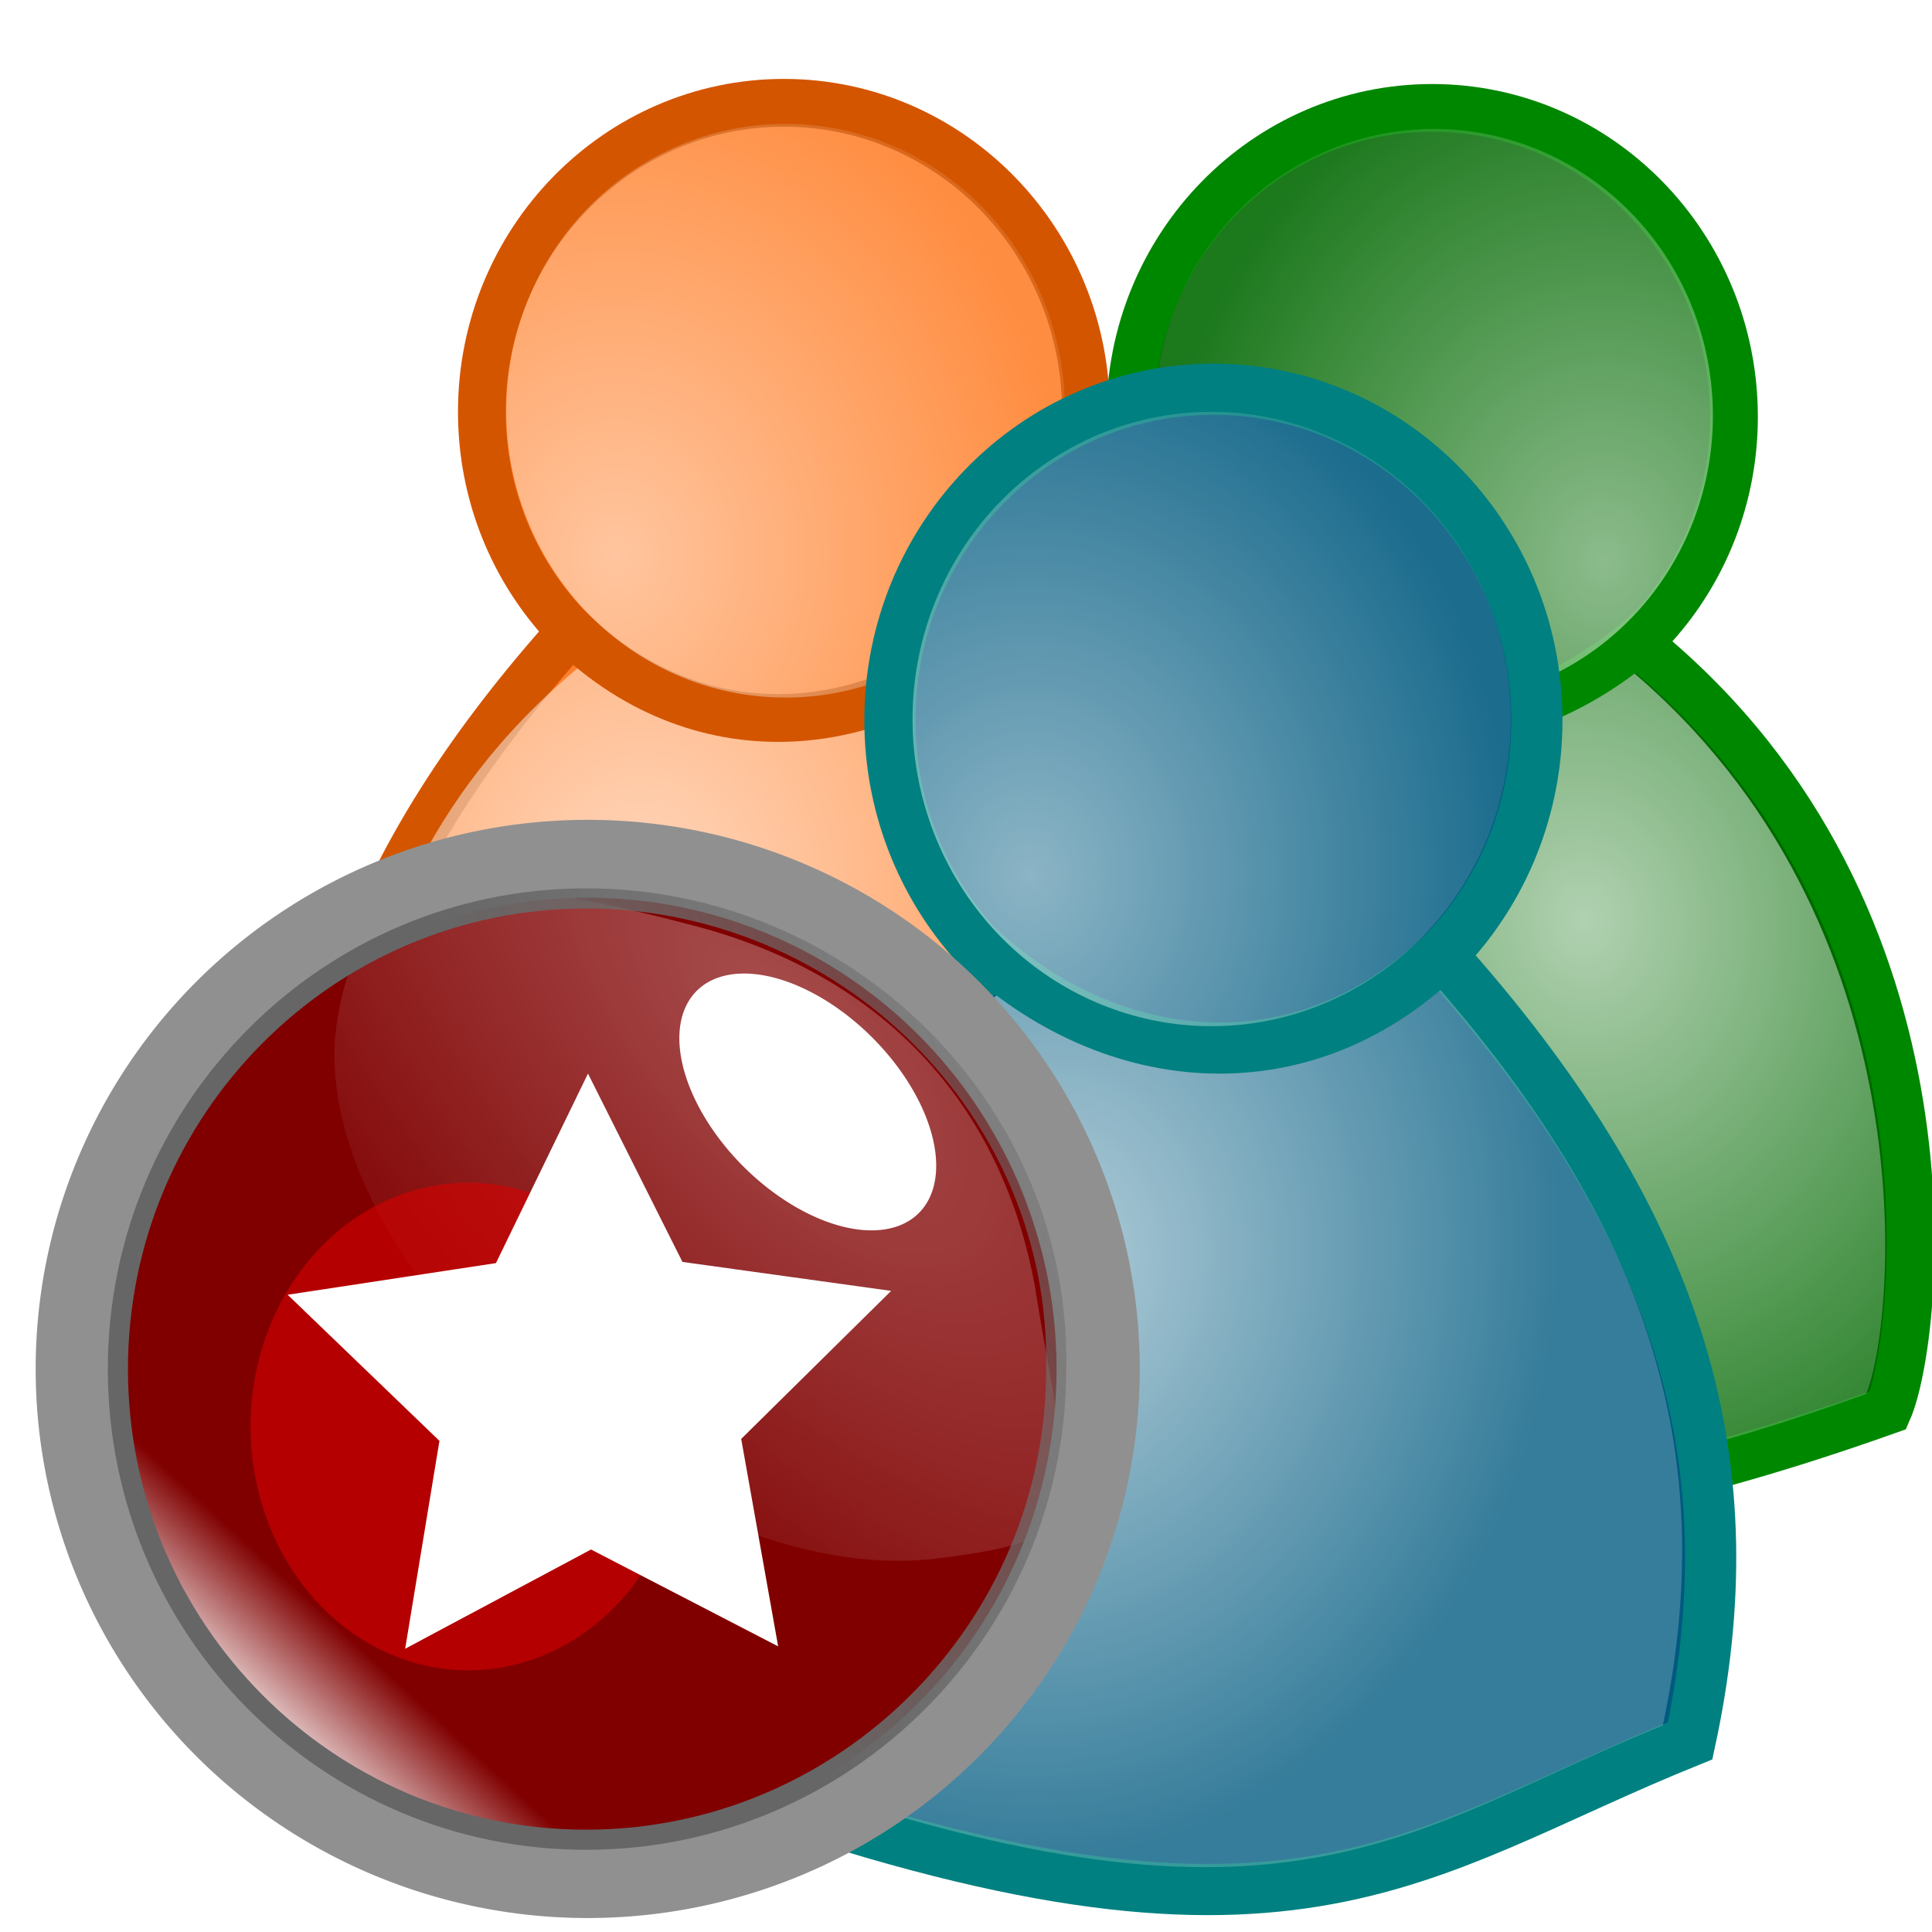 <?xml version="1.0" encoding="UTF-8" standalone="no"?>
<!-- Created with Inkscape (http://www.inkscape.org/) -->
<svg
   xmlns:dc="http://purl.org/dc/elements/1.1/"
   xmlns:cc="http://creativecommons.org/ns#"
   xmlns:rdf="http://www.w3.org/1999/02/22-rdf-syntax-ns#"
   xmlns:svg="http://www.w3.org/2000/svg"
   xmlns="http://www.w3.org/2000/svg"
   xmlns:xlink="http://www.w3.org/1999/xlink"
   xmlns:sodipodi="http://sodipodi.sourceforge.net/DTD/sodipodi-0.dtd"
   xmlns:inkscape="http://www.inkscape.org/namespaces/inkscape"
   width="48"
   height="48"
   id="svg3352"
   sodipodi:version="0.32"
   inkscape:version="0.46"
   version="1.0"
   sodipodi:docname="manageuser.svg"
   inkscape:output_extension="org.inkscape.output.svg.inkscape"
   inkscape:export-filename="/home/rameses/Desktop/systemAd.png"
   inkscape:export-xdpi="90"
   inkscape:export-ydpi="90">
  <defs
     id="defs3354">
    <linearGradient
       inkscape:collect="always"
       id="linearGradient4774">
      <stop
         style="stop-color:#666666;stop-opacity:1"
         offset="0"
         id="stop4776" />
      <stop
         style="stop-color:#808080;stop-opacity:0;"
         offset="1"
         id="stop4778" />
    </linearGradient>
    <linearGradient
       id="linearGradient5045">
      <stop
         id="stop5047"
         offset="0"
         style="stop-color:#ffffff;stop-opacity:1;" />
      <stop
         id="stop5049"
         offset="1"
         style="stop-color:#ffffff;stop-opacity:0.202;" />
    </linearGradient>
    <linearGradient
       id="linearGradient5029">
      <stop
         style="stop-color:#ffffff;stop-opacity:0.693;"
         offset="0"
         id="stop5031" />
      <stop
         style="stop-color:#ffffff;stop-opacity:0.211;"
         offset="1"
         id="stop5033" />
    </linearGradient>
    <linearGradient
       inkscape:collect="always"
       id="linearGradient4242">
      <stop
         style="stop-color:#ffffff;stop-opacity:1;"
         offset="0"
         id="stop4244" />
      <stop
         style="stop-color:#ffffff;stop-opacity:0;"
         offset="1"
         id="stop4246" />
    </linearGradient>
    <linearGradient
       inkscape:collect="always"
       id="linearGradient4218">
      <stop
         style="stop-color:#ffffff;stop-opacity:1;"
         offset="0"
         id="stop4220" />
      <stop
         style="stop-color:#ffffff;stop-opacity:0;"
         offset="1"
         id="stop4222" />
    </linearGradient>
    <inkscape:perspective
       sodipodi:type="inkscape:persp3d"
       inkscape:vp_x="0 : 526.18109 : 1"
       inkscape:vp_y="0 : 1000 : 0"
       inkscape:vp_z="744.09448 : 526.18109 : 1"
       inkscape:persp3d-origin="372.04724 : 350.78739 : 1"
       id="perspective3360" />
    <inkscape:perspective
       id="perspective3406"
       inkscape:persp3d-origin="372.04724 : 350.78739 : 1"
       inkscape:vp_z="744.09448 : 526.18109 : 1"
       inkscape:vp_y="0 : 1000 : 0"
       inkscape:vp_x="0 : 526.18109 : 1"
       sodipodi:type="inkscape:persp3d" />
    <inkscape:perspective
       id="perspective4190"
       inkscape:persp3d-origin="372.04724 : 350.78739 : 1"
       inkscape:vp_z="744.09448 : 526.18109 : 1"
       inkscape:vp_y="0 : 1000 : 0"
       inkscape:vp_x="0 : 526.18109 : 1"
       sodipodi:type="inkscape:persp3d" />
    <linearGradient
       inkscape:collect="always"
       xlink:href="#linearGradient4218"
       id="linearGradient4224"
       x1="3.392"
       y1="12.324"
       x2="23.851"
       y2="12.324"
       gradientUnits="userSpaceOnUse" />
    <linearGradient
       inkscape:collect="always"
       xlink:href="#linearGradient4218"
       id="linearGradient4227"
       gradientUnits="userSpaceOnUse"
       x1="-11.677"
       y1="12.552"
       x2="23.851"
       y2="12.324" />
    <linearGradient
       inkscape:collect="always"
       xlink:href="#linearGradient4242"
       id="linearGradient4248"
       x1="-9.405"
       y1="-39.583"
       x2="12.925"
       y2="-48.664"
       gradientUnits="userSpaceOnUse" />
    <linearGradient
       inkscape:collect="always"
       xlink:href="#linearGradient4242"
       id="linearGradient4254"
       gradientUnits="userSpaceOnUse"
       x1="-9.405"
       y1="-39.583"
       x2="12.925"
       y2="-48.664" />
    <linearGradient
       inkscape:collect="always"
       xlink:href="#linearGradient4242"
       id="linearGradient4262"
       gradientUnits="userSpaceOnUse"
       x1="-9.405"
       y1="-39.583"
       x2="12.925"
       y2="-48.664" />
    <inkscape:perspective
       id="perspective2391"
       inkscape:persp3d-origin="16 : 10.666667 : 1"
       inkscape:vp_z="32 : 16 : 1"
       inkscape:vp_y="0 : 1000 : 0"
       inkscape:vp_x="0 : 16 : 1"
       sodipodi:type="inkscape:persp3d" />
    <linearGradient
       id="linearGradient3176">
      <stop
         id="stop3178"
         offset="0"
         style="stop-color:#06dfec;stop-opacity:1;" />
      <stop
         id="stop3180"
         offset="1"
         style="stop-color:#342eec;stop-opacity:0.534;" />
    </linearGradient>
    <linearGradient
       id="linearGradient3270">
      <stop
         id="stop3272"
         offset="0"
         style="stop-color:#98c0ec;stop-opacity:1;" />
      <stop
         id="stop3274"
         offset="1"
         style="stop-color:#8d9bc6;stop-opacity:0.853;" />
    </linearGradient>
    <linearGradient
       id="linearGradient3278">
      <stop
         id="stop3280"
         offset="0"
         style="stop-color:#5facf0;stop-opacity:1;" />
      <stop
         id="stop3282"
         offset="1"
         style="stop-color:#7f88ff;stop-opacity:0;" />
    </linearGradient>
    <linearGradient
       id="linearGradient3288">
      <stop
         style="stop-color:#5facf0;stop-opacity:1;"
         offset="0"
         id="stop3290" />
      <stop
         style="stop-color:#7f88ff;stop-opacity:0;"
         offset="1"
         id="stop3292" />
    </linearGradient>
    <linearGradient
       id="linearGradient3294">
      <stop
         id="stop3296"
         offset="0"
         style="stop-color:#0075dc;stop-opacity:1;" />
      <stop
         id="stop3298"
         offset="1"
         style="stop-color:#36c0c0;stop-opacity:0.016;" />
    </linearGradient>
    <linearGradient
       y2="-48.664"
       x2="12.925"
       y1="-39.583"
       x1="-9.405"
       gradientUnits="userSpaceOnUse"
       id="linearGradient3844"
       xlink:href="#linearGradient4242"
       inkscape:collect="always" />
    <linearGradient
       y2="-48.664"
       x2="12.925"
       y1="-39.583"
       x1="-9.405"
       gradientUnits="userSpaceOnUse"
       id="linearGradient3842"
       xlink:href="#linearGradient4242"
       inkscape:collect="always" />
    <linearGradient
       gradientUnits="userSpaceOnUse"
       y2="-48.664"
       x2="12.925"
       y1="-39.583"
       x1="-9.405"
       id="linearGradient3840"
       xlink:href="#linearGradient4242"
       inkscape:collect="always" />
    <linearGradient
       y2="12.324"
       x2="23.851"
       y1="12.552"
       x1="-11.677"
       gradientUnits="userSpaceOnUse"
       id="linearGradient3838"
       xlink:href="#linearGradient4218"
       inkscape:collect="always" />
    <linearGradient
       gradientUnits="userSpaceOnUse"
       y2="12.324"
       x2="23.851"
       y1="12.324"
       x1="3.392"
       id="linearGradient3836"
       xlink:href="#linearGradient4218"
       inkscape:collect="always" />
    <inkscape:perspective
       sodipodi:type="inkscape:persp3d"
       inkscape:vp_x="0 : 526.18109 : 1"
       inkscape:vp_y="0 : 1000 : 0"
       inkscape:vp_z="744.09448 : 526.18109 : 1"
       inkscape:persp3d-origin="372.04724 : 350.78739 : 1"
       id="perspective3834" />
    <inkscape:perspective
       sodipodi:type="inkscape:persp3d"
       inkscape:vp_x="0 : 526.18109 : 1"
       inkscape:vp_y="0 : 1000 : 0"
       inkscape:vp_z="744.09448 : 526.18109 : 1"
       inkscape:persp3d-origin="372.04724 : 350.78739 : 1"
       id="perspective3832" />
    <inkscape:perspective
       id="perspective3830"
       inkscape:persp3d-origin="372.04724 : 350.78739 : 1"
       inkscape:vp_z="744.09448 : 526.18109 : 1"
       inkscape:vp_y="0 : 1000 : 0"
       inkscape:vp_x="0 : 526.18109 : 1"
       sodipodi:type="inkscape:persp3d" />
    <linearGradient
       gradientUnits="userSpaceOnUse"
       y2="24.218"
       x2="26.805"
       y1="5.872"
       x1="12.896"
       id="linearGradient4527"
       xlink:href="#linearGradient4521"
       inkscape:collect="always" />
    <inkscape:perspective
       id="perspective3910"
       inkscape:persp3d-origin="16 : 10.666667 : 1"
       inkscape:vp_z="32 : 16 : 1"
       inkscape:vp_y="0 : 1000 : 0"
       inkscape:vp_x="0 : 16 : 1"
       sodipodi:type="inkscape:persp3d" />
    <linearGradient
       id="linearGradient4521">
      <stop
         id="stop4523"
         offset="0"
         style="stop-color:#f26100;stop-opacity:1;" />
      <stop
         id="stop4525"
         offset="1"
         style="stop-color:#ffffff;stop-opacity:1;" />
    </linearGradient>
    <linearGradient
       id="linearGradient3168">
      <stop
         id="stop3170"
         offset="0"
         style="stop-color:#ff9955;stop-opacity:1;" />
      <stop
         id="stop3172"
         offset="1"
         style="stop-color:#ff9955;stop-opacity:0;" />
    </linearGradient>
    <inkscape:perspective
       id="perspective4556"
       inkscape:persp3d-origin="372.04724 : 350.78739 : 1"
       inkscape:vp_z="744.09448 : 526.18109 : 1"
       inkscape:vp_y="0 : 1000 : 0"
       inkscape:vp_x="0 : 526.18109 : 1"
       sodipodi:type="inkscape:persp3d" />
    <inkscape:perspective
       id="perspective4763"
       inkscape:persp3d-origin="16 : 10.666667 : 1"
       inkscape:vp_z="32 : 16 : 1"
       inkscape:vp_y="0 : 1000 : 0"
       inkscape:vp_x="0 : 16 : 1"
       sodipodi:type="inkscape:persp3d" />
    <linearGradient
       id="linearGradient4757">
      <stop
         id="stop4759"
         offset="0"
         style="stop-color:#06dfec;stop-opacity:1;" />
      <stop
         id="stop4761"
         offset="1"
         style="stop-color:#342eec;stop-opacity:0.534;" />
    </linearGradient>
    <linearGradient
       id="linearGradient4751">
      <stop
         id="stop4753"
         offset="0"
         style="stop-color:#98c0ec;stop-opacity:1;" />
      <stop
         id="stop4755"
         offset="1"
         style="stop-color:#8d9bc6;stop-opacity:0.853;" />
    </linearGradient>
    <linearGradient
       id="linearGradient4745">
      <stop
         id="stop4747"
         offset="0"
         style="stop-color:#5facf0;stop-opacity:1;" />
      <stop
         id="stop4749"
         offset="1"
         style="stop-color:#7f88ff;stop-opacity:0;" />
    </linearGradient>
    <linearGradient
       id="linearGradient4739">
      <stop
         style="stop-color:#5facf0;stop-opacity:1;"
         offset="0"
         id="stop4741" />
      <stop
         style="stop-color:#7f88ff;stop-opacity:0;"
         offset="1"
         id="stop4743" />
    </linearGradient>
    <linearGradient
       id="linearGradient4733">
      <stop
         id="stop4735"
         offset="0"
         style="stop-color:#0075dc;stop-opacity:1;" />
      <stop
         id="stop4737"
         offset="1"
         style="stop-color:#36c0c0;stop-opacity:0.016;" />
    </linearGradient>
    <inkscape:perspective
       id="perspective4836"
       inkscape:persp3d-origin="372.04724 : 350.78739 : 1"
       inkscape:vp_z="744.09448 : 526.18109 : 1"
       inkscape:vp_y="0 : 1000 : 0"
       inkscape:vp_x="0 : 526.18109 : 1"
       sodipodi:type="inkscape:persp3d" />
    <radialGradient
       gradientUnits="userSpaceOnUse"
       gradientTransform="matrix(1.456,-2.356,1.934,2.453,-31.844,22.886)"
       r="4.599"
       fy="10.511"
       fx="16.62"
       cy="10.511"
       cx="16.62"
       id="radialGradient3207"
       xlink:href="#linearGradient3176"
       inkscape:collect="always" />
    <linearGradient
       gradientTransform="matrix(0.941,0,0,0.953,0.748,0.7)"
       gradientUnits="userSpaceOnUse"
       y2="21.25"
       x2="25.871"
       y1="21.25"
       x1="6.129"
       id="linearGradient3193"
       xlink:href="#linearGradient3176"
       inkscape:collect="always" />
    <inkscape:perspective
       id="perspective4998"
       inkscape:persp3d-origin="16 : 10.666667 : 1"
       inkscape:vp_z="32 : 16 : 1"
       inkscape:vp_y="0 : 1000 : 0"
       inkscape:vp_x="0 : 16 : 1"
       sodipodi:type="inkscape:persp3d" />
    <linearGradient
       id="linearGradient4992">
      <stop
         id="stop4994"
         offset="0"
         style="stop-color:#06dfec;stop-opacity:1;" />
      <stop
         id="stop4996"
         offset="1"
         style="stop-color:#342eec;stop-opacity:0.534;" />
    </linearGradient>
    <linearGradient
       id="linearGradient4986">
      <stop
         id="stop4988"
         offset="0"
         style="stop-color:#98c0ec;stop-opacity:1;" />
      <stop
         id="stop4990"
         offset="1"
         style="stop-color:#8d9bc6;stop-opacity:0.853;" />
    </linearGradient>
    <linearGradient
       id="linearGradient4980">
      <stop
         id="stop4982"
         offset="0"
         style="stop-color:#5facf0;stop-opacity:1;" />
      <stop
         id="stop4984"
         offset="1"
         style="stop-color:#7f88ff;stop-opacity:0;" />
    </linearGradient>
    <linearGradient
       id="linearGradient4974">
      <stop
         style="stop-color:#5facf0;stop-opacity:1;"
         offset="0"
         id="stop4976" />
      <stop
         style="stop-color:#7f88ff;stop-opacity:0;"
         offset="1"
         id="stop4978" />
    </linearGradient>
    <linearGradient
       id="linearGradient4968">
      <stop
         id="stop4970"
         offset="0"
         style="stop-color:#0075dc;stop-opacity:1;" />
      <stop
         id="stop4972"
         offset="1"
         style="stop-color:#36c0c0;stop-opacity:0.016;" />
    </linearGradient>
    <radialGradient
       inkscape:collect="always"
       xlink:href="#linearGradient5029"
       id="radialGradient5027"
       cx="19.267"
       cy="13.723"
       fx="19.267"
       fy="13.723"
       r="9.292"
       gradientTransform="matrix(1.063,0.122,-0.144,1.257,16.792,11.994)"
       gradientUnits="userSpaceOnUse" />
    <radialGradient
       inkscape:collect="always"
       xlink:href="#linearGradient5045"
       id="radialGradient5041"
       cx="11.964"
       cy="12.08"
       fx="11.964"
       fy="12.08"
       r="4.599"
       gradientTransform="matrix(1.609,4.0111693e-2,-3.3421093e-2,2.675,-7.312,-19.203)"
       gradientUnits="userSpaceOnUse" />
    <radialGradient
       inkscape:collect="always"
       xlink:href="#linearGradient5029"
       id="radialGradient5057"
       gradientUnits="userSpaceOnUse"
       gradientTransform="matrix(1.063,0.122,-0.144,1.257,16.792,11.994)"
       cx="19.267"
       cy="13.723"
       fx="19.267"
       fy="13.723"
       r="9.292" />
    <radialGradient
       inkscape:collect="always"
       xlink:href="#linearGradient5045"
       id="radialGradient5059"
       gradientUnits="userSpaceOnUse"
       gradientTransform="matrix(1.609,4.0111693e-2,-3.3421093e-2,2.675,-7.312,-19.203)"
       cx="11.964"
       cy="12.08"
       fx="11.964"
       fy="12.08"
       r="4.599" />
    <radialGradient
       inkscape:collect="always"
       xlink:href="#linearGradient5029"
       id="radialGradient5071"
       gradientUnits="userSpaceOnUse"
       gradientTransform="matrix(1.063,0.122,-0.144,1.257,16.792,11.994)"
       cx="19.267"
       cy="13.723"
       fx="19.267"
       fy="13.723"
       r="9.292" />
    <radialGradient
       inkscape:collect="always"
       xlink:href="#linearGradient5045"
       id="radialGradient5073"
       gradientUnits="userSpaceOnUse"
       gradientTransform="matrix(1.609,4.0111693e-2,-3.3421093e-2,2.675,-7.312,-19.203)"
       cx="11.964"
       cy="12.08"
       fx="11.964"
       fy="12.08"
       r="4.599" />
    <radialGradient
       inkscape:collect="always"
       xlink:href="#linearGradient5029"
       id="radialGradient5078"
       gradientUnits="userSpaceOnUse"
       gradientTransform="matrix(1.271,0.145,-0.172,1.503,22.726,8.138)"
       cx="19.267"
       cy="13.723"
       fx="19.267"
       fy="13.723"
       r="9.292" />
    <radialGradient
       inkscape:collect="always"
       xlink:href="#linearGradient5045"
       id="radialGradient5081"
       gradientUnits="userSpaceOnUse"
       gradientTransform="matrix(1.609,4.0111693e-2,-3.3421093e-2,2.675,-7.312,-19.203)"
       cx="11.964"
       cy="12.08"
       fx="11.964"
       fy="12.08"
       r="4.599" />
    <radialGradient
       inkscape:collect="always"
       xlink:href="#linearGradient5029"
       id="radialGradient5111"
       gradientUnits="userSpaceOnUse"
       gradientTransform="matrix(1.271,0.145,-0.172,1.503,22.726,8.138)"
       cx="19.267"
       cy="13.723"
       fx="19.267"
       fy="13.723"
       r="9.292" />
    <radialGradient
       inkscape:collect="always"
       xlink:href="#linearGradient5045"
       id="radialGradient5113"
       gradientUnits="userSpaceOnUse"
       gradientTransform="matrix(1.609,4.0111693e-2,-3.3421093e-2,2.675,-7.312,-19.203)"
       cx="11.964"
       cy="12.08"
       fx="11.964"
       fy="12.08"
       r="4.599" />
    <radialGradient
       inkscape:collect="always"
       xlink:href="#linearGradient5029"
       id="radialGradient5120"
       gradientUnits="userSpaceOnUse"
       gradientTransform="matrix(1.271,0.145,-0.172,1.503,22.726,8.138)"
       cx="19.267"
       cy="13.723"
       fx="19.267"
       fy="13.723"
       r="9.292" />
    <radialGradient
       inkscape:collect="always"
       xlink:href="#linearGradient5045"
       id="radialGradient5122"
       gradientUnits="userSpaceOnUse"
       gradientTransform="matrix(1.609,4.0111693e-2,-3.3421093e-2,2.675,-7.312,-19.203)"
       cx="11.964"
       cy="12.08"
       fx="11.964"
       fy="12.08"
       r="4.599" />
    <radialGradient
       inkscape:collect="always"
       xlink:href="#linearGradient5029"
       id="radialGradient5127"
       gradientUnits="userSpaceOnUse"
       gradientTransform="matrix(1.461,0.167,-0.198,1.727,33.029,-8.48)"
       cx="19.267"
       cy="13.723"
       fx="19.267"
       fy="13.723"
       r="9.292" />
    <radialGradient
       inkscape:collect="always"
       xlink:href="#linearGradient5045"
       id="radialGradient5129"
       gradientUnits="userSpaceOnUse"
       gradientTransform="matrix(1.609,4.0111693e-2,-3.3421093e-2,2.675,-7.312,-19.203)"
       cx="11.964"
       cy="12.08"
       fx="11.964"
       fy="12.08"
       r="4.599" />
    <linearGradient
       inkscape:collect="always"
       xlink:href="#linearGradient4242"
       id="linearGradient4421"
       gradientUnits="userSpaceOnUse"
       gradientTransform="matrix(-0.352,1.069,-1.058,-0.355,-34.61,10.829)"
       x1="-10.344"
       y1="-40.545"
       x2="10.316"
       y2="-47.415" />
    <radialGradient
       inkscape:collect="always"
       xlink:href="#linearGradient5029"
       id="radialGradient4448"
       gradientUnits="userSpaceOnUse"
       gradientTransform="matrix(1.461,0.167,-0.198,1.727,33.029,-8.48)"
       cx="19.267"
       cy="13.723"
       fx="19.267"
       fy="13.723"
       r="9.292" />
    <radialGradient
       inkscape:collect="always"
       xlink:href="#linearGradient5045"
       id="radialGradient4450"
       gradientUnits="userSpaceOnUse"
       gradientTransform="matrix(1.609,4.0111693e-2,-3.3421093e-2,2.675,-7.312,-19.203)"
       cx="11.964"
       cy="12.08"
       fx="11.964"
       fy="12.08"
       r="4.599" />
    <radialGradient
       inkscape:collect="always"
       xlink:href="#linearGradient5029"
       id="radialGradient4452"
       gradientUnits="userSpaceOnUse"
       gradientTransform="matrix(1.262,0.144,-0.171,1.492,-31.569,-2.323)"
       cx="19.267"
       cy="13.723"
       fx="19.267"
       fy="13.723"
       r="9.292" />
    <radialGradient
       inkscape:collect="always"
       xlink:href="#linearGradient5045"
       id="radialGradient4454"
       gradientUnits="userSpaceOnUse"
       gradientTransform="matrix(1.609,4.0111693e-2,-3.3421093e-2,2.675,-7.312,-19.203)"
       cx="11.964"
       cy="12.08"
       fx="11.964"
       fy="12.08"
       r="4.599" />
    <radialGradient
       inkscape:collect="always"
       xlink:href="#linearGradient5029"
       id="radialGradient4456"
       gradientUnits="userSpaceOnUse"
       gradientTransform="matrix(1.271,0.145,-0.172,1.503,22.726,8.138)"
       cx="19.267"
       cy="13.723"
       fx="19.267"
       fy="13.723"
       r="9.292" />
    <radialGradient
       inkscape:collect="always"
       xlink:href="#linearGradient5045"
       id="radialGradient4458"
       gradientUnits="userSpaceOnUse"
       gradientTransform="matrix(1.609,4.0111693e-2,-3.3421093e-2,2.675,-7.312,-19.203)"
       cx="11.964"
       cy="12.08"
       fx="11.964"
       fy="12.08"
       r="4.599" />
    <filter
       height="2.055"
       y="-0.527"
       width="2.126"
       x="-0.563"
       id="filter3295"
       inkscape:collect="always">
      <feGaussianBlur
         id="feGaussianBlur3297"
         stdDeviation="6.161"
         inkscape:collect="always" />
    </filter>
    <filter
       height="1.277"
       y="-0.138"
       width="1.265"
       x="-0.133"
       id="filter3205"
       inkscape:collect="always">
      <feGaussianBlur
         id="feGaussianBlur3207"
         stdDeviation="1.329"
         inkscape:collect="always" />
    </filter>
    <linearGradient
       gradientUnits="userSpaceOnUse"
       y2="11.883"
       x2="-2.311"
       y1="14.463"
       x1="-4.893"
       id="linearGradient3469"
       xlink:href="#linearGradient3463"
       inkscape:collect="always" />
    <filter
       height="2.428"
       y="-0.714"
       width="1.906"
       x="-0.453"
       id="filter3377"
       inkscape:collect="always">
      <feGaussianBlur
         id="feGaussianBlur3379"
         stdDeviation="1.003"
         inkscape:collect="always" />
    </filter>
    <radialGradient
       gradientUnits="userSpaceOnUse"
       gradientTransform="matrix(-1.582,-0.108,-0.766,-1.886,62.234,19.342)"
       r="11.964"
       fy="5.595"
       fx="22.442"
       cy="5.595"
       cx="22.442"
       id="radialGradient3223"
       xlink:href="#linearGradient3217"
       inkscape:collect="always" />
    <linearGradient
       y2="-6.324"
       x2="12.449"
       y1="16.149"
       x1="-10.169"
       gradientUnits="userSpaceOnUse"
       id="linearGradient3166"
       xlink:href="#linearGradient3168"
       inkscape:collect="always" />
    <inkscape:perspective
       id="perspective4659"
       inkscape:persp3d-origin="16 : 10.666667 : 1"
       inkscape:vp_z="32 : 16 : 1"
       inkscape:vp_y="0 : 1000 : 0"
       inkscape:vp_x="0 : 16 : 1"
       sodipodi:type="inkscape:persp3d" />
    <linearGradient
       id="linearGradient3158">
      <stop
         id="stop3160"
         offset="0"
         style="stop-color:#ffffff;stop-opacity:1;" />
      <stop
         id="stop3162"
         offset="1"
         style="stop-color:#ffffff;stop-opacity:0;" />
    </linearGradient>
    <linearGradient
       id="linearGradient4650">
      <stop
         style="stop-color:#ffffff;stop-opacity:1;"
         offset="0"
         id="stop4652" />
      <stop
         style="stop-color:#474747;stop-opacity:1"
         offset="1"
         id="stop4654" />
    </linearGradient>
    <linearGradient
       id="linearGradient3203">
      <stop
         style="stop-color:#ffffff;stop-opacity:0"
         offset="0"
         id="stop3205" />
      <stop
         style="stop-color:#ffffff;stop-opacity:0;"
         offset="1"
         id="stop3207" />
    </linearGradient>
    <linearGradient
       id="linearGradient3217">
      <stop
         id="stop3219"
         offset="0"
         style="stop-color:#ffffff;stop-opacity:1;" />
      <stop
         id="stop3221"
         offset="1"
         style="stop-color:#ffffff;stop-opacity:0.181;" />
    </linearGradient>
    <linearGradient
       id="linearGradient3463">
      <stop
         id="stop3465"
         offset="0"
         style="stop-color:#ffffff;stop-opacity:1;" />
      <stop
         id="stop3467"
         offset="1"
         style="stop-color:#800000;stop-opacity:1;" />
    </linearGradient>
    <linearGradient
       inkscape:collect="always"
       xlink:href="#linearGradient3168"
       id="linearGradient4686"
       gradientUnits="userSpaceOnUse"
       x1="-10.169"
       y1="16.149"
       x2="12.449"
       y2="-6.324"
       gradientTransform="matrix(0.783,0,0,0.737,-15.108,32.885)" />
    <linearGradient
       inkscape:collect="always"
       xlink:href="#linearGradient3463"
       id="linearGradient4704"
       gradientUnits="userSpaceOnUse"
       x1="-4.893"
       y1="14.463"
       x2="-2.311"
       y2="11.883" />
    <radialGradient
       inkscape:collect="always"
       xlink:href="#linearGradient3217"
       id="radialGradient4706"
       gradientUnits="userSpaceOnUse"
       gradientTransform="matrix(-1.582,-0.108,-0.766,-1.886,62.234,19.342)"
       cx="22.442"
       cy="5.595"
       fx="22.442"
       fy="5.595"
       r="11.964" />
    <linearGradient
       inkscape:collect="always"
       xlink:href="#linearGradient3168"
       id="linearGradient4708"
       gradientUnits="userSpaceOnUse"
       gradientTransform="matrix(0.783,0,0,0.737,-15.108,32.885)"
       x1="-10.169"
       y1="16.149"
       x2="12.449"
       y2="-6.324" />
    <linearGradient
       inkscape:collect="always"
       xlink:href="#linearGradient3168"
       id="linearGradient4716"
       gradientUnits="userSpaceOnUse"
       gradientTransform="matrix(0.783,0,0,0.737,9.398,32.098)"
       x1="-10.169"
       y1="16.149"
       x2="12.449"
       y2="-6.324" />
    <linearGradient
       inkscape:collect="always"
       xlink:href="#linearGradient3168"
       id="linearGradient4730"
       gradientUnits="userSpaceOnUse"
       gradientTransform="matrix(0.783,0,0,0.737,9.398,32.098)"
       x1="-10.169"
       y1="16.149"
       x2="12.449"
       y2="-6.324" />
    <radialGradient
       inkscape:collect="always"
       xlink:href="#linearGradient3217"
       id="radialGradient4732"
       gradientUnits="userSpaceOnUse"
       gradientTransform="matrix(-1.582,-0.108,-0.766,-1.886,62.234,19.342)"
       cx="22.442"
       cy="5.595"
       fx="22.442"
       fy="5.595"
       r="11.964" />
    <linearGradient
       inkscape:collect="always"
       xlink:href="#linearGradient3463"
       id="linearGradient4734"
       gradientUnits="userSpaceOnUse"
       x1="-4.893"
       y1="14.463"
       x2="-2.311"
       y2="11.883" />
    <linearGradient
       inkscape:collect="always"
       xlink:href="#linearGradient3463"
       id="linearGradient4749"
       gradientUnits="userSpaceOnUse"
       x1="-4.893"
       y1="14.463"
       x2="-2.311"
       y2="11.883" />
    <radialGradient
       inkscape:collect="always"
       xlink:href="#linearGradient3217"
       id="radialGradient4751"
       gradientUnits="userSpaceOnUse"
       gradientTransform="matrix(-1.582,-0.108,-0.766,-1.886,62.234,19.342)"
       cx="22.442"
       cy="5.595"
       fx="22.442"
       fy="5.595"
       r="11.964" />
    <linearGradient
       inkscape:collect="always"
       xlink:href="#linearGradient3168"
       id="linearGradient4753"
       gradientUnits="userSpaceOnUse"
       gradientTransform="matrix(0.783,0,0,0.737,9.398,32.098)"
       x1="-10.169"
       y1="16.149"
       x2="12.449"
       y2="-6.324" />
    <linearGradient
       inkscape:collect="always"
       xlink:href="#linearGradient3168"
       id="linearGradient4768"
       gradientUnits="userSpaceOnUse"
       gradientTransform="matrix(0.783,0,0,0.737,9.398,32.098)"
       x1="-10.169"
       y1="16.149"
       x2="12.449"
       y2="-6.324" />
    <linearGradient
       inkscape:collect="always"
       xlink:href="#linearGradient4774"
       id="linearGradient4780"
       x1="62.847"
       y1="33.644"
       x2="84.935"
       y2="23.358"
       gradientUnits="userSpaceOnUse" />
    <linearGradient
       inkscape:collect="always"
       xlink:href="#linearGradient3463"
       id="linearGradient4794"
       gradientUnits="userSpaceOnUse"
       x1="-4.893"
       y1="14.463"
       x2="-2.311"
       y2="11.883" />
    <radialGradient
       inkscape:collect="always"
       xlink:href="#linearGradient3217"
       id="radialGradient4796"
       gradientUnits="userSpaceOnUse"
       gradientTransform="matrix(-1.582,-0.108,-0.766,-1.886,62.234,19.342)"
       cx="22.442"
       cy="5.595"
       fx="22.442"
       fy="5.595"
       r="11.964" />
    <linearGradient
       inkscape:collect="always"
       xlink:href="#linearGradient4774"
       id="linearGradient4798"
       gradientUnits="userSpaceOnUse"
       x1="62.847"
       y1="33.644"
       x2="84.935"
       y2="23.358" />
    <linearGradient
       inkscape:collect="always"
       xlink:href="#linearGradient4774"
       id="linearGradient4802"
       gradientUnits="userSpaceOnUse"
       x1="62.847"
       y1="33.644"
       x2="84.935"
       y2="23.358"
       gradientTransform="translate(-46.981,0.371)" />
  </defs>
  <sodipodi:namedview
     id="base"
     pagecolor="#ffffff"
     bordercolor="#666666"
     borderopacity="1.0"
     gridtolerance="10000"
     guidetolerance="10"
     objecttolerance="10"
     inkscape:pageopacity="0.0"
     inkscape:pageshadow="2"
     inkscape:zoom="10.791667"
     inkscape:cx="14.962648"
     inkscape:cy="20.083126"
     inkscape:document-units="px"
     inkscape:current-layer="layer1"
     showgrid="false"
     inkscape:window-width="1017"
     inkscape:window-height="718"
     inkscape:window-x="0"
     inkscape:window-y="25"
     showguides="true"
     inkscape:guide-bbox="true" />
  <g
     inkscape:label="Layer 1"
     inkscape:groupmode="layer"
     id="layer1">
    <g
       id="g5131"
       transform="matrix(-0.863,0,0,0.863,89.82,6.958)">
      <path
         sodipodi:nodetypes="cccc"
         d="M 69.195,10.498 C 75.568,17.714 77.224,24.073 75.657,31.355 C 68.13,34.393 65.008,37.966 49.724,32.539 C 48.841,30.533 47.39,18.331 56.744,10.616"
         style="fill:#006800;fill-opacity:1;fill-rule:nonzero;stroke:#008700;stroke-width:1.375;stroke-linecap:butt;stroke-linejoin:miter;marker:none;marker-start:none;marker-mid:none;marker-end:none;stroke-miterlimit:4;stroke-dasharray:none;stroke-dashoffset:0;stroke-opacity:1;visibility:visible;display:inline;overflow:visible;enable-background:accumulate"
         id="path5101" />
      <path
         sodipodi:nodetypes="ccccc"
         d="M 57.207,11.172 C 59.997,10.654 63.747,11.664 68.84,11.059 C 74.839,17.938 76.399,24 74.924,30.941 C 67.838,33.837 64.748,37.243 50.36,32.07 C 49.529,30.158 48.401,18.526 57.207,11.172 z"
         style="fill:url(#radialGradient4448);fill-opacity:1;fill-rule:nonzero;stroke:none;stroke-width:0.5;stroke-linecap:butt;stroke-linejoin:miter;marker:none;marker-start:none;marker-mid:none;marker-end:none;stroke-miterlimit:4;stroke-dasharray:none;stroke-dashoffset:0;stroke-opacity:1;visibility:visible;display:inline;overflow:visible;enable-background:accumulate"
         id="path5105" />
      <path
         sodipodi:nodetypes="cccssc"
         id="path5107"
         d="M 71.54,3.936 C 71.54,6.317 70.624,8.48 69.134,10.076 C 65.399,13.843 60.147,13.458 56.445,9.943 C 55.026,8.36 54.16,6.251 54.16,3.936 C 54.16,-0.973 58.053,-4.956 62.85,-4.956 C 67.647,-4.956 71.54,-0.973 71.54,3.936 z"
         style="fill:#006800;fill-opacity:1;stroke:#008700;stroke-width:1.375;stroke-miterlimit:4;stroke-opacity:1" />
      <path
         transform="matrix(1.747,0,0,1.224,37.761,-8.54)"
         d="M 18.932,10.165 A 4.599,6.742 0 1 1 9.734,10.165 A 4.599,6.742 0 1 1 18.932,10.165 z"
         sodipodi:ry="6.7423944"
         sodipodi:rx="4.5991168"
         sodipodi:cy="10.165358"
         sodipodi:cx="14.33317"
         id="path5109"
         style="opacity:0.547;fill:url(#radialGradient4450);fill-opacity:1;stroke:none;stroke-width:0.435;stroke-miterlimit:4;stroke-dasharray:none;stroke-opacity:1"
         sodipodi:type="arc" />
    </g>
    <g
       id="g4403"
       transform="translate(25.423,1.573)">
      <path
         sodipodi:nodetypes="cccc"
         d="M -11.426,14.326 C -16.928,20.557 -18.359,26.048 -17.006,32.335 C -10.506,34.959 -7.81,38.044 5.387,33.358 C 6.15,31.626 7.403,21.089 -0.674,14.428"
         style="fill:#ff7f2a;fill-opacity:1;fill-rule:nonzero;stroke:#d45500;stroke-width:1.187;stroke-linecap:butt;stroke-linejoin:miter;marker:none;marker-start:none;marker-mid:none;marker-end:none;stroke-miterlimit:4;stroke-dasharray:none;stroke-dashoffset:0;stroke-opacity:1;visibility:visible;display:inline;overflow:visible;enable-background:accumulate"
         id="path4252" />
      <path
         sodipodi:nodetypes="ccccc"
         d="M -11.084,15.039 C -8.676,14.592 -5.045,15.071 -0.646,14.548 C 4.534,20.488 6.405,26.771 5.131,32.764 C -0.988,35.265 -3.656,36.896 -16.08,32.429 C -16.798,30.778 -18.689,21.389 -11.084,15.039 z"
         style="fill:url(#radialGradient4452);fill-opacity:1;fill-rule:nonzero;stroke:none;stroke-width:0.5;stroke-linecap:butt;stroke-linejoin:miter;marker:none;marker-start:none;marker-mid:none;marker-end:none;stroke-miterlimit:4;stroke-dasharray:none;stroke-dashoffset:0;stroke-opacity:1;visibility:visible;display:inline;overflow:visible;enable-background:accumulate"
         id="path4254" />
      <path
         sodipodi:nodetypes="cccssc"
         id="path4256"
         d="M -13.451,8.659 C -13.451,10.715 -12.66,12.583 -11.372,13.962 C -8.147,17.215 -3.613,16.882 -0.416,13.847 C 0.809,12.48 1.557,10.659 1.557,8.659 C 1.557,4.421 -1.805,0.981 -5.947,0.981 C -10.089,0.981 -13.451,4.421 -13.451,8.659 z"
         style="fill:#ff7f2a;fill-opacity:1;stroke:#d45500;stroke-width:1.187;stroke-miterlimit:4;stroke-opacity:1" />
      <path
         transform="matrix(1.509,0,0,1.057,-27.533,-2.113)"
         d="M 18.932,10.165 A 4.599,6.742 0 1 1 9.734,10.165 A 4.599,6.742 0 1 1 18.932,10.165 z"
         sodipodi:ry="6.7423944"
         sodipodi:rx="4.5991168"
         sodipodi:cy="10.165358"
         sodipodi:cx="14.33317"
         id="path4258"
         style="opacity:0.547;fill:url(#radialGradient4454);fill-opacity:1;stroke:none;stroke-width:0.435;stroke-miterlimit:4;stroke-dasharray:none;stroke-opacity:1"
         sodipodi:type="arc" />
    </g>
    <g
       id="g5088"
       transform="matrix(1.063,0,0,1.063,-21.589,-2.239)">
      <path
         sodipodi:nodetypes="cccc"
         d="M 54.19,24.648 C 59.733,30.926 61.175,36.459 59.812,42.793 C 53.263,45.436 50.547,48.545 37.25,43.824 C 36.482,42.078 35.219,31.462 43.357,24.751"
         style="fill:#005a80;fill-opacity:1;fill-rule:nonzero;stroke:#008080;stroke-width:1.196;stroke-linecap:butt;stroke-linejoin:miter;marker:none;marker-start:none;marker-mid:none;marker-end:none;stroke-miterlimit:4;stroke-dasharray:none;stroke-dashoffset:0;stroke-opacity:1;visibility:visible;display:inline;overflow:visible;enable-background:accumulate"
         id="path5063" />
      <g
         id="g5083">
        <path
           id="path5065"
           style="fill:url(#radialGradient4456);fill-opacity:1;fill-rule:nonzero;stroke:none;stroke-width:0.5;stroke-linecap:butt;stroke-linejoin:miter;marker:none;marker-start:none;marker-mid:none;marker-end:none;stroke-miterlimit:4;stroke-dasharray:none;stroke-dashoffset:0;stroke-opacity:1;visibility:visible;display:inline;overflow:visible;enable-background:accumulate"
           d="M 43.76,25.235 C 46.187,24.784 49.449,25.662 53.881,25.136 C 59.1,31.12 60.456,36.395 59.173,42.433 C 53.008,44.953 50.321,47.916 37.803,43.415 C 37.08,41.752 36.099,31.632 43.76,25.235 z"
           sodipodi:nodetypes="ccccc" />
        <path
           style="fill:#005a80;fill-opacity:1;stroke:#008080;stroke-width:1.196;stroke-miterlimit:4;stroke-opacity:1"
           d="M 56.23,18.939 C 56.23,21.01 55.433,22.892 54.136,24.281 C 50.886,27.558 46.318,27.223 43.097,24.165 C 41.863,22.788 41.109,20.953 41.109,18.939 C 41.109,14.669 44.496,11.203 48.669,11.203 C 52.843,11.203 56.23,14.669 56.23,18.939 z"
           id="path5067"
           sodipodi:nodetypes="cccssc" />
        <path
           sodipodi:type="arc"
           style="opacity:0.547;fill:url(#radialGradient4458);fill-opacity:1;stroke:none;stroke-width:0.435;stroke-miterlimit:4;stroke-dasharray:none;stroke-opacity:1"
           id="path5069"
           sodipodi:cx="14.33317"
           sodipodi:cy="10.165358"
           sodipodi:rx="4.5991168"
           sodipodi:ry="6.7423944"
           d="M 18.932,10.165 A 4.599,6.742 0 1 1 9.734,10.165 A 4.599,6.742 0 1 1 18.932,10.165 z"
           transform="matrix(1.52,0,0,1.065,26.842,8.085)" />
      </g>
    </g>
    <path
       sodipodi:type="arc"
       style="fill:#800000;fill-opacity:1;stroke:none;stroke-width:1;stroke-miterlimit:4;stroke-dasharray:none;stroke-opacity:1"
       id="path2393"
       sodipodi:cx="3.8400393"
       sodipodi:cy="4.7625117"
       sodipodi:rx="13.127576"
       sodipodi:ry="14.020609"
       d="M 16.968,4.763 A 13.128,14.021 0 1 1 -9.288,4.763 A 13.128,14.021 0 1 1 16.968,4.763 z"
       transform="matrix(1.009,0,0,0.929,10.75,29.897)" />
    <path
       sodipodi:type="arc"
       style="fill:url(#linearGradient4794);fill-opacity:1;stroke:none;stroke-width:1;stroke-miterlimit:4;stroke-dasharray:none;stroke-opacity:1"
       id="path3461"
       sodipodi:cx="3.8400393"
       sodipodi:cy="4.7625117"
       sodipodi:rx="13.127576"
       sodipodi:ry="14.020609"
       d="M 16.968,4.763 A 13.128,14.021 0 1 1 -9.288,4.763 A 13.128,14.021 0 1 1 16.968,4.763 z"
       transform="matrix(1.009,0,0,0.929,10.961,29.579)" />
    <path
       style="opacity:0.55;fill:url(#radialGradient4796);fill-opacity:1;stroke:none;stroke-width:0.5;stroke-miterlimit:4;stroke-opacity:1;filter:url(#filter3205)"
       d="M 30.159,13.718 C 30.881,21.342 31.881,21.818 26.411,23.501 C 17.327,26.298 6.123,17.2 7.751,9.035 C 8.808,3.735 12.086,2.884 19.825,3.602 C 24.933,4.075 29.333,6.946 30.159,13.718 z"
       id="path3169"
       sodipodi:nodetypes="csssc"
       transform="matrix(0.764,0.135,4.7801031e-2,0.744,2.012,17.666)" />
    <path
       sodipodi:type="arc"
       style="fill:none;fill-opacity:1;stroke:#909090;stroke-width:2.14;stroke-miterlimit:4;stroke-dasharray:none;stroke-opacity:1"
       id="path2386"
       sodipodi:cx="3.8400393"
       sodipodi:cy="4.7625117"
       sodipodi:rx="13.127576"
       sodipodi:ry="14.020609"
       d="M 16.968,4.763 A 13.128,14.021 0 1 1 -9.288,4.763 A 13.128,14.021 0 1 1 16.968,4.763 z"
       transform="matrix(0.966,0,0,0.904,10.892,29.705)" />
    <path
       sodipodi:type="arc"
       style="fill:#ffffff;fill-opacity:1;stroke:none;stroke-width:0.5;stroke-miterlimit:4;stroke-dasharray:none;stroke-opacity:1;filter:url(#filter3377)"
       id="path3193"
       sodipodi:cx="11.296861"
       sodipodi:cy="11.90677"
       sodipodi:rx="2.9916587"
       sodipodi:ry="1.2502455"
       d="M 14.289,11.907 A 2.992,1.25 0 1 1 8.305,11.907 A 2.992,1.25 0 1 1 14.289,11.907 z"
       transform="matrix(1.039,0.724,-0.575,1.874,15.178,-3.115)" />
    <path
       sodipodi:type="arc"
       style="opacity:0.763;fill:#da0000;fill-opacity:1;stroke:none;stroke-width:1;stroke-miterlimit:4;stroke-dasharray:none;stroke-opacity:1;filter:url(#filter3295)"
       id="path3387"
       sodipodi:cx="3.8400393"
       sodipodi:cy="4.7625117"
       sodipodi:rx="13.127576"
       sodipodi:ry="14.020609"
       d="M 16.968,4.763 A 13.128,14.021 0 1 1 -9.288,4.763 A 13.128,14.021 0 1 1 16.968,4.763 z"
       transform="matrix(0.412,0,0,0.432,10.051,33.384)" />
    <rect
       style="fill:none;fill-opacity:1;stroke:none;stroke-width:3;stroke-miterlimit:4;stroke-dasharray:none;stroke-opacity:1"
       id="rect3157"
       width="5.828"
       height="3.255"
       x="30.739"
       y="13.909"
       transform="matrix(0.745,0.667,-0.667,0.745,0,0)" />
    <path
       sodipodi:type="arc"
       style="opacity:0;fill:#ffffff;fill-opacity:1;stroke:none;stroke-width:0.5;stroke-miterlimit:4;stroke-dasharray:none;stroke-opacity:1"
       id="path3381"
       sodipodi:cx="-7.7247305"
       sodipodi:cy="13.157016"
       sodipodi:rx="2.9023554"
       sodipodi:ry="1.9646714"
       d="M -4.822,13.157 A 2.902,1.965 0 1 1 -10.627,13.157 A 2.902,1.965 0 1 1 -4.822,13.157 z"
       transform="matrix(1.721,0.289,0.943,1.98,19.774,3.096)" />
    <path
       style="fill:none;fill-opacity:1;stroke:url(#linearGradient4802);stroke-width:0.5;stroke-miterlimit:4;stroke-dasharray:none;stroke-opacity:1"
       d="M 26.241,34.015 C 26.241,40.469 20.983,45.708 14.562,45.708 C 8.141,45.708 2.929,40.469 2.929,34.015 C 2.929,27.56 8.141,22.321 14.562,22.321 C 20.983,22.321 26.366,27.56 26.241,34.015 z"
       id="path2391"
       sodipodi:nodetypes="csssc" />
    <path
       sodipodi:type="star"
       style="fill:#ffffff;fill-opacity:1;stroke:#ffffff;stroke-width:2;stroke-linecap:round;stroke-linejoin:miter;stroke-miterlimit:4;stroke-dasharray:none;stroke-opacity:1"
       id="path4722"
       sodipodi:sides="5"
       sodipodi:cx="-19.39493"
       sodipodi:cy="29.653446"
       sodipodi:r1="17.901686"
       sodipodi:r2="8.9508429"
       sodipodi:arg1="0.93607977"
       sodipodi:arg2="1.5643983"
       inkscape:flatsided="false"
       inkscape:rounded="0"
       inkscape:randomized="0"
       d="M -8.78,44.069 L -19.338,38.604 L -29.824,44.203 L -27.89,32.474 L -36.455,24.231 L -24.702,22.446 L -19.509,11.752 L -14.18,22.379 L -2.405,24.013 L -10.865,32.365 L -8.78,44.069 z"
       transform="matrix(0.391,0,0,0.391,22.242,22.961)" />
  </g>
</svg>
